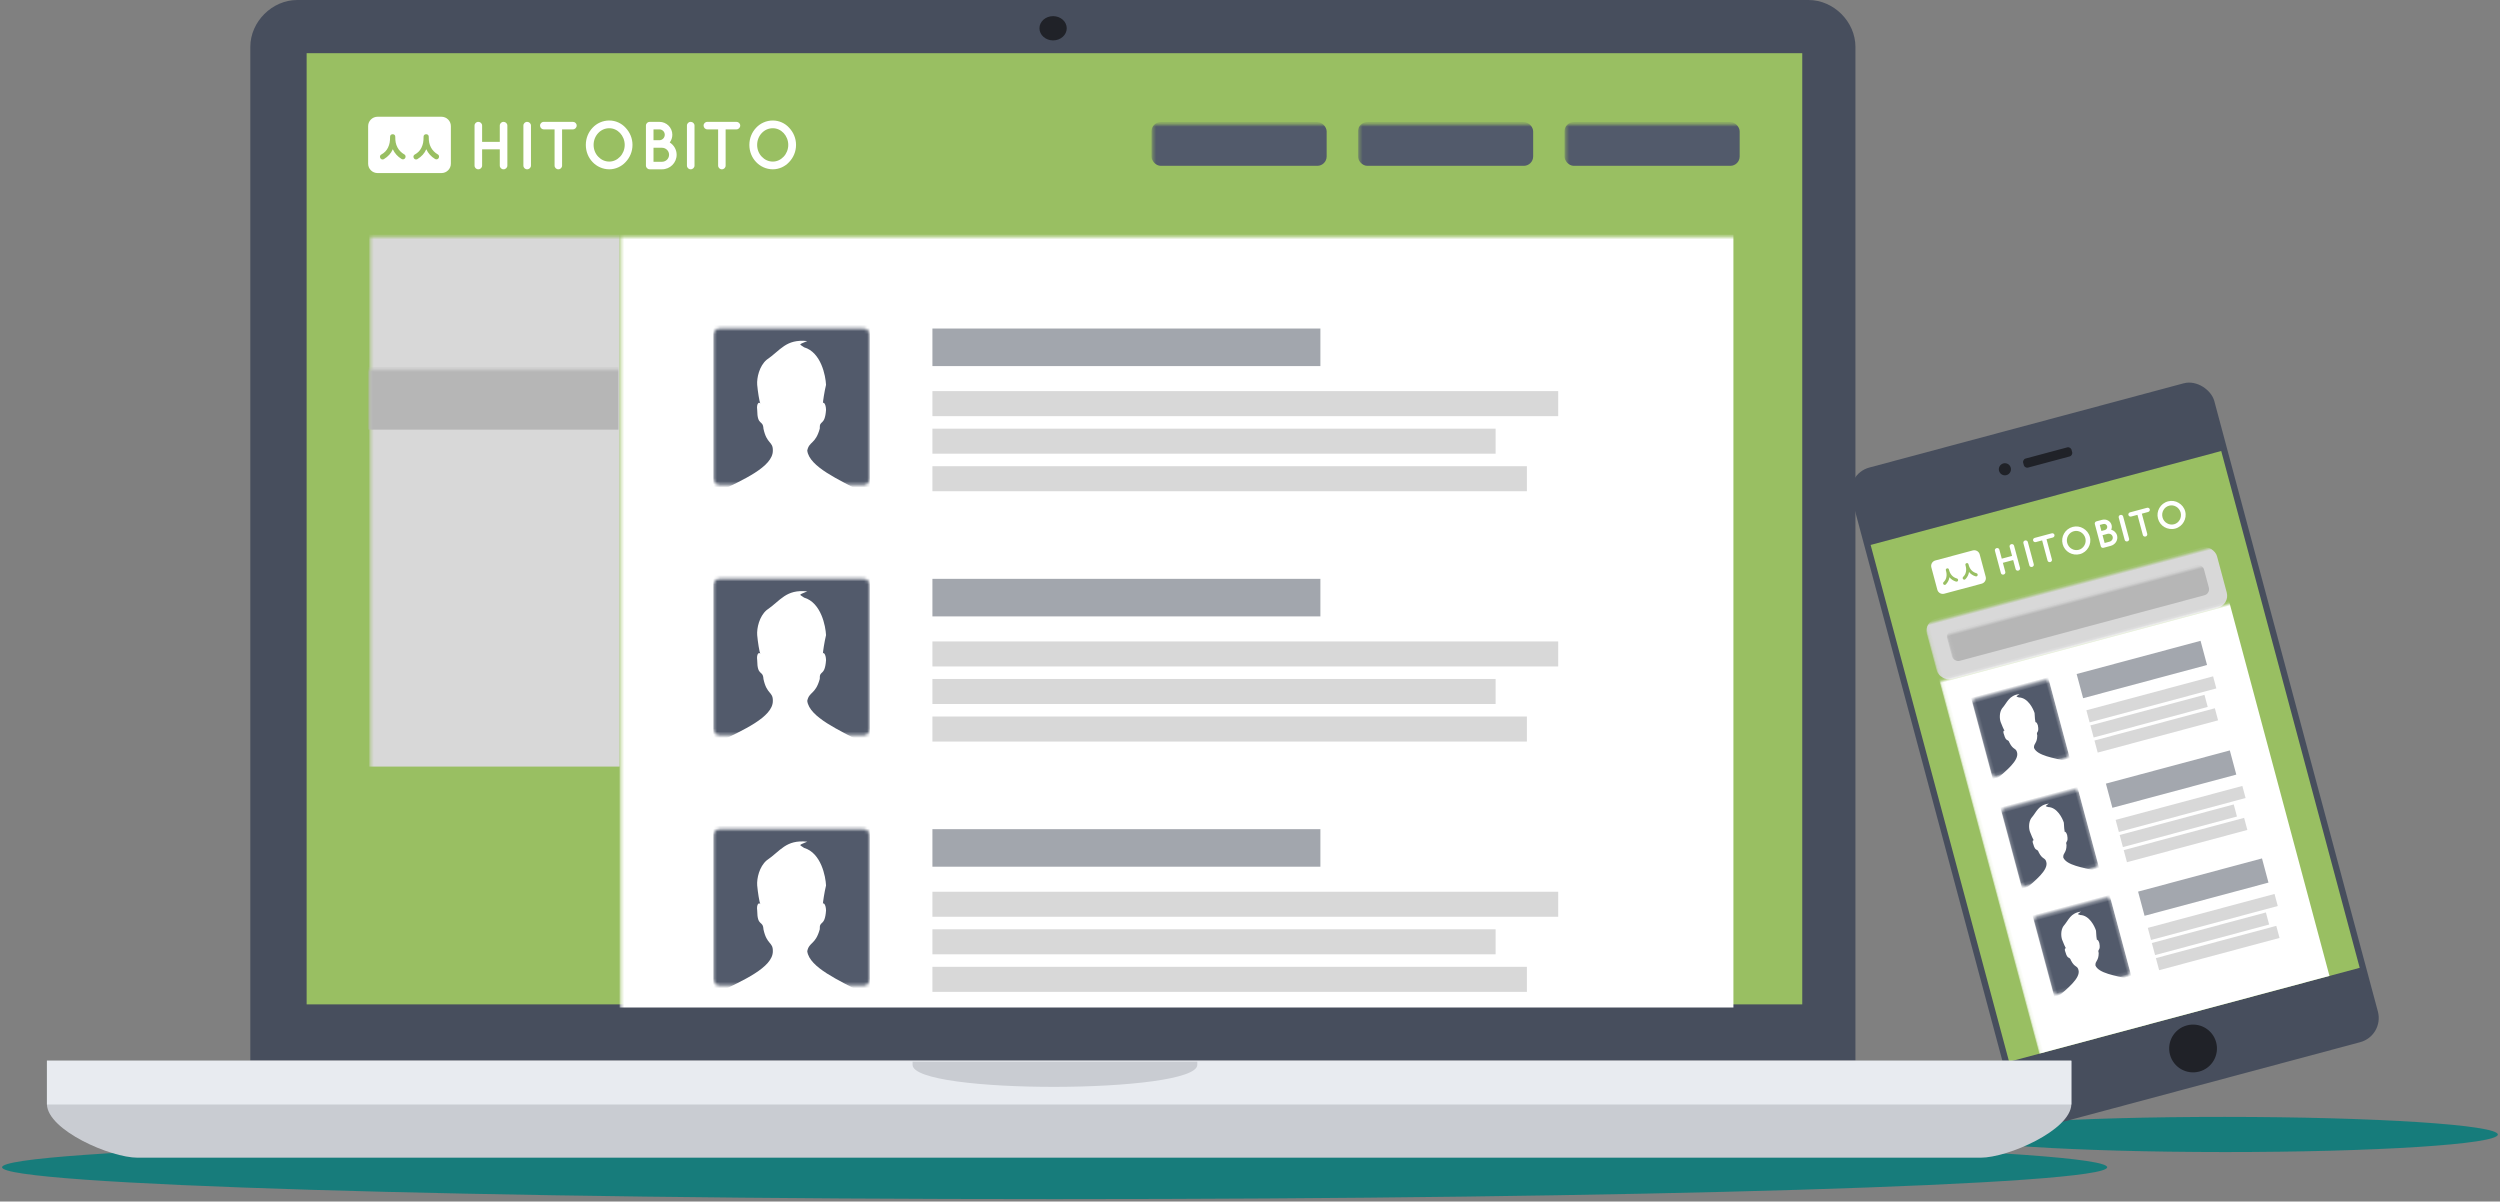 <?xml version="1.0" encoding="UTF-8" standalone="no"?>
<svg width="799px" height="384px" viewBox="0 0 799 384" version="1.1" xmlns="http://www.w3.org/2000/svg" xmlns:xlink="http://www.w3.org/1999/xlink" xmlns:sketch="http://www.bohemiancoding.com/sketch/ns">
    <rect x="0" y="0" width="799" height="384" fill="#808080" stroke="none"/>
    <!-- Generator: Sketch 3.3 (11970) - http://www.bohemiancoding.com/sketch -->
    <title>hero</title>
    <desc>Created with Sketch.</desc>
    <defs>
        <rect id="path-1" x="0.112" y="0.854" width="116" height="171"></rect>
        <rect id="path-3" x="0.174" y="0.351" width="25.49" height="25.49" rx="1"></rect>
        <rect id="path-5" x="0.174" y="0.351" width="25.49" height="25.49" rx="1"></rect>
        <rect id="path-7" x="0.174" y="0.351" width="25.49" height="25.49" rx="1"></rect>
        <rect id="path-9" x="0.341" y="0.688" width="478" height="304"></rect>
        <rect id="path-11" x="0.341" y="0.688" width="50" height="50" rx="2"></rect>
        <rect id="path-13" x="0.341" y="0.688" width="50" height="50" rx="2"></rect>
        <rect id="path-15" x="0.341" y="0.688" width="50" height="50" rx="2"></rect>
    </defs>
    <g id="Page-1" stroke="none" stroke-width="1" fill="none" fill-rule="evenodd" sketch:type="MSPage">
        <g id="Artboard-4" sketch:type="MSArtboardGroup" transform="translate(-402, -370)">
            <g id="hero" sketch:type="MSLayerGroup" transform="translate(402, 369)">
                <path d="M795.329,386.197 C796.131,383.2 759.026,370.644 712.453,358.151 C665.879,345.659 627.474,337.962 626.671,340.959 C625.869,343.956 662.974,356.513 709.547,369.005 C756.121,381.497 794.526,389.194 795.329,386.197 Z" id="Oval-18" fill="#167C7B" sketch:type="MSShapeGroup" transform="translate(711, 363.578) rotate(-15) translate(-711, -363.578) "></path>
                <g id="tablet" transform="translate(676.159, 241.812) rotate(-15) translate(-676.159, -241.812) translate(615.659, 132.312)">
                    <rect id="Rectangle-4" fill="#474E5D" sketch:type="MSShapeGroup" x="0.112" y="0.854" width="120" height="218" rx="8"></rect>
                    <g id="Group" transform="translate(46.913, 9.694)" fill="#202228" sketch:type="MSShapeGroup">
                        <ellipse id="Oval" cx="2.908" cy="2.908" rx="1.939" ry="1.939"></ellipse>
                        <path d="M25.087,3.306 C25.087,3.706 24.544,4.306 24.087,4.306 L10.087,4.306 C9.631,4.306 9.087,3.706 9.087,3.306 L9.087,2.306 C9.087,1.906 9.631,1.306 10.087,1.306 L24.087,1.306 C24.544,1.306 25.087,1.906 25.087,2.306 L25.087,3.306 L25.087,3.306 Z" id="Shape"></path>
                    </g>
                    <ellipse id="Oval" fill="#202228" sketch:type="MSShapeGroup" cx="60" cy="206.973" rx="7.637" ry="7.637"></ellipse>
                    <g id="screen" transform="translate(2, 24)">
                        <mask id="mask-2" sketch:name="Rectangle" fill="white">
                            <use xlink:href="#path-1"></use>
                        </mask>
                        <use id="Rectangle" fill="#99BF62" sketch:type="MSShapeGroup" xlink:href="#path-1"></use>
                        <path d="M18.804,11 C17.808,11 17,11.809 17,12.792 L17,20.208 C17,21.198 17.815,22 18.804,22 L31.196,22 C32.192,22 33,21.191 33,20.208 L33,12.792 C33,11.802 32.185,11 31.196,11 L18.804,11 Z M21.768,17.342 C21.429,18.153 20.866,18.767 20.063,19.269 C19.977,19.317 19.888,19.345 19.792,19.345 C19.607,19.345 19.441,19.246 19.361,19.081 C19.314,18.995 19.286,18.905 19.286,18.812 C19.286,18.623 19.39,18.455 19.555,18.371 C20.131,18.062 20.588,17.575 20.841,17.024 C21.142,16.38 21.246,15.858 21.246,14.874 C21.246,14.583 21.478,14.414 21.752,14.414 C22.015,14.414 22.244,14.589 22.244,14.874 C22.244,15.85 22.347,16.344 22.66,16.974 C22.924,17.51 23.428,18.035 23.991,18.354 C24.156,18.437 24.238,18.608 24.238,18.787 C24.238,18.883 24.21,18.98 24.163,19.067 L24.151,19.087 C24.052,19.238 23.901,19.32 23.732,19.32 C23.637,19.32 23.541,19.292 23.447,19.239 C22.709,18.784 22.12,18.134 21.768,17.342 Z M28.245,17.342 C27.905,18.153 27.343,18.767 26.539,19.269 C26.453,19.317 26.364,19.345 26.268,19.345 C26.084,19.345 25.918,19.246 25.837,19.081 C25.79,18.995 25.762,18.905 25.762,18.812 C25.762,18.623 25.866,18.455 26.032,18.371 C26.607,18.062 27.064,17.575 27.318,17.024 C27.619,16.38 27.722,15.858 27.722,14.874 C27.722,14.583 27.955,14.414 28.228,14.414 C28.492,14.414 28.72,14.589 28.72,14.874 C28.72,15.85 28.824,16.344 29.137,16.974 C29.4,17.51 29.904,18.035 30.467,18.354 C30.632,18.437 30.714,18.608 30.714,18.787 C30.714,18.883 30.687,18.98 30.639,19.067 L30.627,19.087 C30.528,19.238 30.377,19.32 30.208,19.32 C30.113,19.32 30.018,19.292 29.923,19.239 C29.185,18.784 28.597,18.134 28.245,17.342 Z" id="Rectangle-5-copy-3" fill="#FFFFFF" sketch:type="MSShapeGroup" mask="url(#mask-2)"></path>
                        <path d="M39.461,20.312 L39.461,17.312 L42.868,17.312 L42.868,20.312 C42.868,20.7 43.184,21 43.592,21 C44,21 44.329,20.7 44.329,20.312 L44.329,12.938 C44.329,12.55 44,12.25 43.592,12.25 C43.184,12.25 42.868,12.55 42.868,12.938 L42.868,15.938 L39.461,15.938 L39.461,12.938 C39.461,12.55 39.132,12.25 38.724,12.25 C38.316,12.25 38,12.55 38,12.938 L38,20.312 C38,20.7 38.316,21 38.724,21 C39.132,21 39.461,20.7 39.461,20.312 Z M47.421,20.312 C47.421,20.7 47.737,21 48.145,21 C48.539,21 48.882,20.7 48.882,20.312 L48.882,12.938 C48.882,12.55 48.539,12.25 48.145,12.25 C47.737,12.25 47.421,12.55 47.421,12.938 C47.421,12.938 47.421,12.55 47.421,12.938 L47.421,20.312 Z M56.974,12.25 L51.355,12.25 C50.947,12.25 50.632,12.55 50.632,12.938 C50.632,13.312 50.947,13.637 51.355,13.637 L53.434,13.637 L53.434,20.312 C53.434,20.7 53.763,21 54.158,21 C54.566,21 54.882,20.7 54.882,20.312 L54.882,13.637 L56.974,13.637 C57.368,13.637 57.697,13.312 57.697,12.938 C57.697,12.55 57.368,12.25 56.974,12.25 Z M63.987,12 C62.724,12 61.566,12.512 60.763,13.338 C59.947,14.162 59.461,15.262 59.461,16.5 C59.461,17.738 59.947,18.85 60.763,19.663 C61.566,20.475 62.724,21 63.987,21 C65.197,21 66.355,20.475 67.132,19.663 C67.947,18.85 68.461,17.738 68.461,16.5 C68.461,15.262 67.947,14.162 67.132,13.338 C66.355,12.512 65.197,12 63.987,12 Z M66.066,18.675 C65.513,19.238 64.776,19.575 63.987,19.575 C63.145,19.575 62.408,19.238 61.855,18.675 C61.303,18.137 60.961,17.35 60.961,16.5 C60.961,15.65 61.303,14.863 61.855,14.312 C62.408,13.75 63.145,13.425 63.987,13.425 C64.776,13.425 65.513,13.75 66.066,14.312 C66.605,14.863 66.961,15.65 66.961,16.5 C66.961,17.35 66.605,18.137 66.066,18.675 C66.066,18.675 66.605,18.137 66.066,18.675 Z M71.776,21 C71.789,21 71.789,20.988 71.816,20.988 C71.816,20.988 71.816,21 71.829,21 L74.158,21 C75.711,21 76.974,19.8 76.974,18.312 C76.974,17.363 76.434,16.525 75.645,16.05 C75.961,15.65 76.145,15.162 76.145,14.625 C76.145,13.312 75.026,12.25 73.645,12.25 L71.829,12.25 L71.816,12.25 L71.776,12.25 C71.382,12.25 71.053,12.55 71.053,12.938 L71.053,20.312 C71.053,20.688 71.382,21 71.776,21 C71.776,21 71.382,21 71.776,21 Z M72.513,13.637 L73.645,13.637 C74.224,13.637 74.684,14.075 74.684,14.625 C74.684,15.175 74.224,15.637 73.645,15.637 L72.513,15.637 L72.513,13.637 Z M72.513,17.025 L74.158,17.025 C74.908,17.038 75.513,17.6 75.513,18.312 C75.513,19.038 74.908,19.6 74.158,19.613 L72.513,19.613 L72.513,17.025 Z M78.961,20.312 C78.961,20.7 79.276,21 79.684,21 C80.079,21 80.421,20.7 80.421,20.312 L80.421,12.938 C80.421,12.55 80.079,12.25 79.684,12.25 C79.276,12.25 78.961,12.55 78.961,12.938 C78.961,12.938 78.961,12.55 78.961,12.938 L78.961,20.312 Z M89.237,12.938 C89.237,12.55 88.908,12.25 88.513,12.25 L82.895,12.25 C82.487,12.25 82.171,12.55 82.171,12.938 C82.171,13.312 82.487,13.637 82.895,13.637 L84.974,13.637 L84.974,20.312 C84.974,20.7 85.303,21 85.697,21 C86.105,21 86.421,20.7 86.421,20.312 L86.421,13.637 L88.513,13.637 C88.908,13.637 89.237,13.312 89.237,12.938 C89.237,12.938 89.237,13.312 89.237,12.938 Z M95.526,12 C94.263,12 93.105,12.512 92.303,13.338 C91.487,14.162 91,15.262 91,16.5 C91,17.738 91.487,18.85 92.303,19.663 C93.105,20.475 94.263,21 95.526,21 C96.737,21 97.895,20.475 98.671,19.663 C99.487,18.85 100,17.738 100,16.5 C100,15.262 99.487,14.162 98.671,13.338 C97.895,12.512 96.737,12 95.526,12 Z M97.605,18.675 C97.053,19.238 96.316,19.575 95.526,19.575 C94.684,19.575 93.947,19.238 93.395,18.675 C92.842,18.137 92.5,17.35 92.5,16.5 C92.5,15.65 92.842,14.863 93.395,14.312 C93.947,13.75 94.684,13.425 95.526,13.425 C96.316,13.425 97.053,13.75 97.605,14.312 C98.145,14.863 98.5,15.65 98.5,16.5 C98.5,17.35 98.145,18.137 97.605,18.675 C97.605,18.675 98.145,18.137 97.605,18.675 Z" id="HITOBITO-copy-3" fill="#FFFFFF" sketch:type="MSShapeGroup" mask="url(#mask-2)"></path>
                        <rect id="Rectangle-6-Copy-2" fill="#D8D8D8" sketch:type="MSShapeGroup" mask="url(#mask-2)" x="10.112" y="29" width="96" height="20" rx="4"></rect>
                        <rect id="Rectangle-11-Copy-2" fill="#B6B6B6" sketch:type="MSShapeGroup" mask="url(#mask-2)" x="16" y="34" width="85" height="10" rx="2"></rect>
                        <rect id="Rectangle-6-Copy-3" fill="#FFFFFF" sketch:type="MSShapeGroup" mask="url(#mask-2)" x="10.112" y="47.854" width="96" height="124"></rect>
                        <g id="user-copy-3" mask="url(#mask-2)">
                            <g transform="translate(18.034, 56.741)">
                                <rect id="Rectangle-12-Copy" fill="#A3A7AE" sketch:type="MSShapeGroup" x="35" y="1" width="41" height="8"></rect>
                                <rect id="Rectangle-12-Copy-2" fill="#D8D8D8" sketch:type="MSShapeGroup" x="35" y="13" width="41.932" height="4"></rect>
                                <rect id="Rectangle-12-Copy-3" fill="#D8D8D8" sketch:type="MSShapeGroup" x="35" y="18" width="37.739" height="4"></rect>
                                <rect id="Rectangle-12-Copy-4" fill="#D8D8D8" sketch:type="MSShapeGroup" x="35" y="23" width="39.835" height="4"></rect>
                                <g id="thumbnail-copy" stroke-width="1" fill="none" sketch:type="MSLayerGroup" transform="translate(0.259, 0.034)">
                                    <mask id="mask-4" sketch:name="Mask" fill="white">
                                        <use xlink:href="#path-3"></use>
                                    </mask>
                                    <use id="Mask" fill="#FFFFFF" sketch:type="MSShapeGroup" xlink:href="#path-3"></use>
                                    <path d="M25.664,27.37 C25.299,27.079 24.834,26.795 24.135,26.861 C20.824,25.051 15.78,22.9 15.468,20.233 C15.78,18.704 16.796,19.219 17.507,16.664 C17.434,15.14 18.337,16.315 18.527,13.606 C18.507,12.5 18.014,12.228 18.017,12.586 C18.014,12.228 18.264,10.621 18.527,9.527 C18.465,8.084 17.737,4.231 14.958,3.41 C14.219,2.844 13.865,3.064 15.468,2.39 C11.953,2.034 11.132,3.896 8.841,5.449 C7.66,6.468 7.226,8.37 7.311,9.527 C7.41,10.621 7.66,12.231 7.821,12.586 C7.66,12.231 7.164,12.5 7.311,13.606 C7.337,16.315 8.24,15.14 8.331,16.664 C8.872,19.219 9.894,18.704 9.86,20.233 C9.894,22.9 4.85,25.051 1.194,26.861 C0.933,26.755 0.52,26.999 0.174,27.37 L0.174,-0.669 L25.664,-0.669 L25.664,27.37 L25.664,27.37 Z" id="Path-Copy-2" fill="#525A6B" sketch:type="MSShapeGroup" mask="url(#mask-4)"></path>
                                </g>
                            </g>
                        </g>
                        <g id="user-copy-4" mask="url(#mask-2)">
                            <g transform="translate(18, 93)">
                                <rect id="Rectangle-12-Copy" fill="#A3A7AE" sketch:type="MSShapeGroup" x="35" y="1" width="41" height="8"></rect>
                                <rect id="Rectangle-12-Copy-2" fill="#D8D8D8" sketch:type="MSShapeGroup" x="35" y="13" width="41.932" height="4"></rect>
                                <rect id="Rectangle-12-Copy-3" fill="#D8D8D8" sketch:type="MSShapeGroup" x="35" y="18" width="37.739" height="4"></rect>
                                <rect id="Rectangle-12-Copy-4" fill="#D8D8D8" sketch:type="MSShapeGroup" x="35" y="23" width="39.835" height="4"></rect>
                                <g id="thumbnail-copy" stroke-width="1" fill="none" sketch:type="MSLayerGroup" transform="translate(0.259, 0.034)">
                                    <mask id="mask-6" sketch:name="Mask" fill="white">
                                        <use xlink:href="#path-5"></use>
                                    </mask>
                                    <use id="Mask" fill="#FFFFFF" sketch:type="MSShapeGroup" xlink:href="#path-5"></use>
                                    <path d="M25.664,27.37 C25.299,27.079 24.834,26.795 24.135,26.861 C20.824,25.051 15.78,22.9 15.468,20.233 C15.78,18.704 16.796,19.219 17.507,16.664 C17.434,15.14 18.337,16.315 18.527,13.606 C18.507,12.5 18.014,12.228 18.017,12.586 C18.014,12.228 18.264,10.621 18.527,9.527 C18.465,8.084 17.737,4.231 14.958,3.41 C14.219,2.844 13.865,3.064 15.468,2.39 C11.953,2.034 11.132,3.896 8.841,5.449 C7.66,6.468 7.226,8.37 7.311,9.527 C7.41,10.621 7.66,12.231 7.821,12.586 C7.66,12.231 7.164,12.5 7.311,13.606 C7.337,16.315 8.24,15.14 8.331,16.664 C8.872,19.219 9.894,18.704 9.86,20.233 C9.894,22.9 4.85,25.051 1.194,26.861 C0.933,26.755 0.52,26.999 0.174,27.37 L0.174,-0.669 L25.664,-0.669 L25.664,27.37 L25.664,27.37 Z" id="Path-Copy-2" fill="#525A6B" sketch:type="MSShapeGroup" mask="url(#mask-6)"></path>
                                </g>
                            </g>
                        </g>
                        <g id="user-copy-5" mask="url(#mask-2)">
                            <g transform="translate(19, 129)">
                                <rect id="Rectangle-12-Copy" fill="#A3A7AE" sketch:type="MSShapeGroup" x="35" y="1" width="41" height="8"></rect>
                                <rect id="Rectangle-12-Copy-2" fill="#D8D8D8" sketch:type="MSShapeGroup" x="35" y="13" width="41.932" height="4"></rect>
                                <rect id="Rectangle-12-Copy-3" fill="#D8D8D8" sketch:type="MSShapeGroup" x="35" y="18" width="37.739" height="4"></rect>
                                <rect id="Rectangle-12-Copy-4" fill="#D8D8D8" sketch:type="MSShapeGroup" x="35" y="23" width="39.835" height="4"></rect>
                                <g id="thumbnail-copy" stroke-width="1" fill="none" sketch:type="MSLayerGroup" transform="translate(0.259, 0.034)">
                                    <mask id="mask-8" sketch:name="Mask" fill="white">
                                        <use xlink:href="#path-7"></use>
                                    </mask>
                                    <use id="Mask" fill="#FFFFFF" sketch:type="MSShapeGroup" xlink:href="#path-7"></use>
                                    <path d="M25.664,27.37 C25.299,27.079 24.834,26.795 24.135,26.861 C20.824,25.051 15.78,22.9 15.468,20.233 C15.78,18.704 16.796,19.219 17.507,16.664 C17.434,15.14 18.337,16.315 18.527,13.606 C18.507,12.5 18.014,12.228 18.017,12.586 C18.014,12.228 18.264,10.621 18.527,9.527 C18.465,8.084 17.737,4.231 14.958,3.41 C14.219,2.844 13.865,3.064 15.468,2.39 C11.953,2.034 11.132,3.896 8.841,5.449 C7.66,6.468 7.226,8.37 7.311,9.527 C7.41,10.621 7.66,12.231 7.821,12.586 C7.66,12.231 7.164,12.5 7.311,13.606 C7.337,16.315 8.24,15.14 8.331,16.664 C8.872,19.219 9.894,18.704 9.86,20.233 C9.894,22.9 4.85,25.051 1.194,26.861 C0.933,26.755 0.52,26.999 0.174,27.37 L0.174,-0.669 L25.664,-0.669 L25.664,27.37 L25.664,27.37 Z" id="Path-Copy-2" fill="#525A6B" sketch:type="MSShapeGroup" mask="url(#mask-8)"></path>
                                </g>
                            </g>
                        </g>
                    </g>
                </g>
                <g id="laptop" transform="translate(0.659, 0.312)">
                    <path d="M336.396,383.924 C522.182,383.924 672.792,379.366 672.792,373.745 C672.792,368.123 522.182,363.566 336.396,363.566 C150.61,363.566 1.13686838e-13,368.123 1.13686838e-13,373.745 C1.13686838e-13,379.366 150.61,383.924 336.396,383.924 Z" id="Oval-15" fill="#177C7B" sketch:type="MSShapeGroup"></path>
                    <path d="M577.341,0.688 L94.341,0.688 C86.309,0.688 79.341,7.622 79.341,15.688 L79.341,119.688 L79.341,324.688 L79.341,339.688 L94.341,339.688 L577.341,339.688 L592.341,339.688 L592.341,324.688 L592.341,119.688 L592.341,15.688 C592.341,7.622 585.374,0.688 577.341,0.688 L577.341,0.688 Z" id="Shape" fill="#474E5D" sketch:type="MSShapeGroup"></path>
                    <ellipse id="Oval" fill="#202228" sketch:type="MSShapeGroup" cx="335.911" cy="9.725" rx="4.362" ry="3.878"></ellipse>
                    <path d="M646.341,339.688 L29.341,339.688 L14.341,339.688 L14.341,352.688 L14.341,353.688 L14.341,351.688 L14.341,353.688 C14.645,361.939 34.646,370.688 43.341,370.688 L632.341,370.688 C641.043,370.688 661.038,361.942 661.341,353.688 L661.341,353.688 L661.341,353.688 L661.341,352.688 L661.341,339.688 L646.341,339.688 L646.341,339.688 Z" id="Shape" fill="#C9CCD2" sketch:type="MSShapeGroup"></path>
                    <rect id="Rectangle" fill="#E8EBF0" sketch:type="MSShapeGroup" x="14.341" y="339.688" width="647" height="14"></rect>
                    <path d="M382,341 C382,350.273 291,350.535 291,341 L291,340 L382,340 L382,341 L382,341 Z" id="Shape" fill="#C9CCD2" sketch:type="MSShapeGroup"></path>
                    <g id="screen" transform="translate(97, 17)">
                        <mask id="mask-10" sketch:name="Rectangle" fill="white">
                            <use xlink:href="#path-9"></use>
                        </mask>
                        <use id="Rectangle" fill="#99BF62" sketch:type="MSShapeGroup" xlink:href="#path-9"></use>
                        <g id="HITOBITO-Logo" mask="url(#mask-10)" fill="#FFFFFF" sketch:type="MSShapeGroup">
                            <g transform="translate(20, 21)">
                                <path d="M3.007,0 C1.346,0 0,1.353 0,2.993 L0,15.007 C0,16.66 1.347,18 3.007,18 L23.431,18 C25.092,18 26.439,16.647 26.439,15.007 L26.439,2.993 C26.439,1.34 25.091,0 23.431,0 L3.007,0 Z M7.88,10.378 C7.319,11.705 6.389,12.71 5.061,13.531 C4.919,13.61 4.771,13.655 4.614,13.655 C4.308,13.655 4.034,13.493 3.901,13.224 C3.823,13.083 3.777,12.936 3.777,12.783 C3.777,12.475 3.949,12.2 4.223,12.062 C5.173,11.557 5.929,10.76 6.348,9.857 C6.845,8.803 7.016,7.95 7.016,6.339 C7.016,5.863 7.4,5.586 7.853,5.586 C8.288,5.586 8.666,5.872 8.666,6.339 C8.666,7.937 8.836,8.745 9.353,9.776 C9.789,10.652 10.622,11.512 11.552,12.033 C11.824,12.17 11.96,12.449 11.96,12.743 C11.96,12.9 11.915,13.059 11.836,13.2 L11.816,13.233 C11.653,13.48 11.403,13.615 11.124,13.615 C10.967,13.615 10.809,13.569 10.652,13.481 C9.433,12.737 8.461,11.673 7.88,10.378 Z M18.581,10.378 C18.02,11.705 17.09,12.71 15.762,13.531 C15.62,13.61 15.473,13.655 15.315,13.655 C15.01,13.655 14.736,13.493 14.602,13.224 C14.524,13.083 14.478,12.936 14.478,12.783 C14.478,12.475 14.65,12.2 14.924,12.062 C15.875,11.557 16.63,10.76 17.049,9.857 C17.546,8.803 17.717,7.95 17.717,6.339 C17.717,5.863 18.101,5.586 18.554,5.586 C18.989,5.586 19.367,5.872 19.367,6.339 C19.367,7.937 19.538,8.745 20.055,9.776 C20.491,10.652 21.323,11.512 22.254,12.033 C22.526,12.17 22.662,12.449 22.662,12.743 C22.662,12.9 22.616,13.059 22.538,13.2 L22.518,13.233 C22.354,13.48 22.105,13.615 21.825,13.615 C21.668,13.615 21.511,13.569 21.354,13.481 C20.134,12.737 19.162,11.673 18.581,10.378 Z" id="Rectangle-5-copy-2"></path>
                                <path d="M36.425,15.608 L36.425,10.408 L42.073,10.408 L42.073,15.608 C42.073,16.28 42.596,16.8 43.272,16.8 C43.948,16.8 44.493,16.28 44.493,15.608 L44.493,2.825 C44.493,2.153 43.948,1.633 43.272,1.633 C42.596,1.633 42.073,2.153 42.073,2.825 L42.073,8.025 L36.425,8.025 L36.425,2.825 C36.425,2.153 35.88,1.633 35.204,1.633 C34.528,1.633 34.005,2.153 34.005,2.825 L34.005,15.608 C34.005,16.28 34.528,16.8 35.204,16.8 C35.88,16.8 36.425,16.28 36.425,15.608 Z M49.618,15.608 C49.618,16.28 50.141,16.8 50.817,16.8 C51.471,16.8 52.038,16.28 52.038,15.608 L52.038,2.825 C52.038,2.153 51.471,1.633 50.817,1.633 C50.141,1.633 49.618,2.153 49.618,2.825 C49.618,2.825 49.618,2.153 49.618,2.825 L49.618,15.608 Z M65.449,1.633 L56.138,1.633 C55.462,1.633 54.938,2.153 54.938,2.825 C54.938,3.475 55.462,4.038 56.138,4.038 L59.583,4.038 L59.583,15.608 C59.583,16.28 60.128,16.8 60.782,16.8 C61.458,16.8 61.982,16.28 61.982,15.608 L61.982,4.038 L65.449,4.038 C66.103,4.038 66.648,3.475 66.648,2.825 C66.648,2.153 66.103,1.633 65.449,1.633 Z M77.072,1.2 C74.978,1.2 73.059,2.088 71.729,3.518 C70.377,4.948 69.57,6.855 69.57,9 C69.57,11.145 70.377,13.073 71.729,14.482 C73.059,15.89 74.978,16.8 77.072,16.8 C79.078,16.8 80.997,15.89 82.283,14.482 C83.635,13.073 84.486,11.145 84.486,9 C84.486,6.855 83.635,4.948 82.283,3.518 C80.997,2.088 79.078,1.2 77.072,1.2 Z M80.517,12.77 C79.601,13.745 78.38,14.33 77.072,14.33 C75.676,14.33 74.455,13.745 73.539,12.77 C72.623,11.838 72.056,10.473 72.056,9 C72.056,7.527 72.623,6.162 73.539,5.208 C74.455,4.233 75.676,3.67 77.072,3.67 C78.38,3.67 79.601,4.233 80.517,5.208 C81.411,6.162 82,7.527 82,9 C82,10.473 81.411,11.838 80.517,12.77 C80.517,12.77 81.411,11.838 80.517,12.77 Z M89.981,16.8 C90.002,16.8 90.002,16.778 90.046,16.778 C90.046,16.778 90.046,16.8 90.068,16.8 L93.928,16.8 C96.501,16.8 98.594,14.72 98.594,12.142 C98.594,10.495 97.7,9.043 96.392,8.22 C96.915,7.527 97.22,6.682 97.22,5.75 C97.22,3.475 95.367,1.633 93.077,1.633 L90.068,1.633 L90.046,1.633 L89.981,1.633 C89.327,1.633 88.781,2.153 88.781,2.825 L88.781,15.608 C88.781,16.258 89.327,16.8 89.981,16.8 C89.981,16.8 89.327,16.8 89.981,16.8 Z M91.202,4.038 L93.077,4.038 C94.037,4.038 94.8,4.797 94.8,5.75 C94.8,6.703 94.037,7.505 93.077,7.505 L91.202,7.505 L91.202,4.038 Z M91.202,9.91 L93.928,9.91 C95.171,9.932 96.174,10.907 96.174,12.142 C96.174,13.398 95.171,14.373 93.928,14.395 L91.202,14.395 L91.202,9.91 Z M101.887,15.608 C101.887,16.28 102.41,16.8 103.086,16.8 C103.74,16.8 104.307,16.28 104.307,15.608 L104.307,2.825 C104.307,2.153 103.74,1.633 103.086,1.633 C102.41,1.633 101.887,2.153 101.887,2.825 C101.887,2.825 101.887,2.153 101.887,2.825 L101.887,15.608 Z M118.917,2.825 C118.917,2.153 118.372,1.633 117.718,1.633 L108.407,1.633 C107.731,1.633 107.207,2.153 107.207,2.825 C107.207,3.475 107.731,4.038 108.407,4.038 L111.852,4.038 L111.852,15.608 C111.852,16.28 112.397,16.8 113.051,16.8 C113.727,16.8 114.251,16.28 114.251,15.608 L114.251,4.038 L117.718,4.038 C118.372,4.038 118.917,3.475 118.917,2.825 C118.917,2.825 118.917,3.475 118.917,2.825 Z M129.341,1.2 C127.247,1.2 125.328,2.088 123.998,3.518 C122.646,4.948 121.839,6.855 121.839,9 C121.839,11.145 122.646,13.073 123.998,14.482 C125.328,15.89 127.247,16.8 129.341,16.8 C131.347,16.8 133.266,15.89 134.552,14.482 C135.904,13.073 136.755,11.145 136.755,9 C136.755,6.855 135.904,4.948 134.552,3.518 C133.266,2.088 131.347,1.2 129.341,1.2 Z M132.786,12.77 C131.87,13.745 130.649,14.33 129.341,14.33 C127.945,14.33 126.724,13.745 125.808,12.77 C124.892,11.838 124.325,10.473 124.325,9 C124.325,7.527 124.892,6.162 125.808,5.208 C126.724,4.233 127.945,3.67 129.341,3.67 C130.649,3.67 131.87,4.233 132.786,5.208 C133.68,6.162 134.269,7.527 134.269,9 C134.269,10.473 133.68,11.838 132.786,12.77 C132.786,12.77 133.68,11.838 132.786,12.77 Z" id="HITOBITO-copy-2"></path>
                            </g>
                        </g>
                        <rect id="Rectangle-6" fill="#D8D8D8" sketch:type="MSShapeGroup" mask="url(#mask-10)" x="20.341" y="58.688" width="80" height="170"></rect>
                        <rect id="Rectangle-11-Copy" fill="#B6B6B6" sketch:type="MSShapeGroup" mask="url(#mask-10)" x="20" y="101" width="80" height="20"></rect>
                        <rect id="Rectangle-6-Copy" fill="#FFFFFF" sketch:type="MSShapeGroup" mask="url(#mask-10)" x="100.341" y="58.688" width="356" height="247"></rect>
                        <rect id="Rectangle-8" fill="#525A6B" sketch:type="MSShapeGroup" mask="url(#mask-10)" x="336.341" y="22.688" width="56" height="14" rx="3"></rect>
                        <rect id="Rectangle-8-Copy-2" fill="#525A6B" sketch:type="MSShapeGroup" mask="url(#mask-10)" x="270.341" y="22.688" width="56" height="14" rx="3"></rect>
                        <rect id="Rectangle-8-Copy" fill="#525A6B" sketch:type="MSShapeGroup" mask="url(#mask-10)" x="402.341" y="22.688" width="56" height="14" rx="3"></rect>
                        <g id="user" mask="url(#mask-10)">
                            <g transform="translate(130, 88)">
                                <rect id="Rectangle-12-Copy" opacity="0.5" fill="#474E5D" sketch:type="MSShapeGroup" x="70.341" y="0.688" width="124" height="12"></rect>
                                <rect id="Rectangle-12-Copy-2" fill="#D8D8D8" sketch:type="MSShapeGroup" x="70.341" y="20.688" width="200" height="8"></rect>
                                <rect id="Rectangle-12-Copy-3" fill="#D8D8D8" sketch:type="MSShapeGroup" x="70.341" y="32.688" width="180" height="8"></rect>
                                <rect id="Rectangle-12-Copy-4" fill="#D8D8D8" sketch:type="MSShapeGroup" x="70.341" y="44.688" width="190" height="8"></rect>
                                <g id="thumbnail" stroke-width="1" fill="none" sketch:type="MSLayerGroup">
                                    <mask id="mask-12" sketch:name="Mask" fill="white">
                                        <use xlink:href="#path-11"></use>
                                    </mask>
                                    <use id="Mask" fill="#FFFFFF" sketch:type="MSShapeGroup" xlink:href="#path-11"></use>
                                    <path d="M50.341,53.688 C49.625,53.116 48.714,52.56 47.341,52.688 C40.847,49.138 30.952,44.919 30.341,39.688 C30.952,36.688 32.947,37.698 34.341,32.688 C34.197,29.697 35.969,32.003 36.341,26.688 C36.302,24.519 35.336,23.986 35.341,24.688 C35.336,23.986 35.825,20.833 36.341,18.688 C36.219,15.856 34.791,8.299 29.341,6.688 C27.891,5.578 27.197,6.01 30.341,4.688 C23.447,3.99 21.836,7.642 17.341,10.688 C15.025,12.686 14.175,16.417 14.341,18.688 C14.536,20.833 15.025,23.992 15.341,24.688 C15.025,23.992 14.052,24.519 14.341,26.688 C14.391,32.003 16.164,29.697 16.341,32.688 C17.402,37.698 19.408,36.688 19.341,39.688 C19.408,44.919 9.514,49.138 2.341,52.688 C1.83,52.482 1.019,52.959 0.341,53.688 L0.341,-1.312 L50.341,-1.312 L50.341,53.688 L50.341,53.688 Z" id="Path-Copy-2" fill="#525A6B" sketch:type="MSShapeGroup" mask="url(#mask-12)"></path>
                                </g>
                            </g>
                        </g>
                        <g id="user-copy" mask="url(#mask-10)">
                            <g transform="translate(130, 168)">
                                <rect id="Rectangle-12-Copy" opacity="0.5" fill="#474E5D" sketch:type="MSShapeGroup" x="70.341" y="0.688" width="124" height="12"></rect>
                                <rect id="Rectangle-12-Copy-2" fill="#D8D8D8" sketch:type="MSShapeGroup" x="70.341" y="20.688" width="200" height="8"></rect>
                                <rect id="Rectangle-12-Copy-3" fill="#D8D8D8" sketch:type="MSShapeGroup" x="70.341" y="32.688" width="180" height="8"></rect>
                                <rect id="Rectangle-12-Copy-4" fill="#D8D8D8" sketch:type="MSShapeGroup" x="70.341" y="44.688" width="190" height="8"></rect>
                                <g id="thumbnail" stroke-width="1" fill="none" sketch:type="MSLayerGroup">
                                    <mask id="mask-14" sketch:name="Mask" fill="white">
                                        <use xlink:href="#path-13"></use>
                                    </mask>
                                    <use id="Mask" fill="#FFFFFF" sketch:type="MSShapeGroup" xlink:href="#path-13"></use>
                                    <path d="M50.341,53.688 C49.625,53.116 48.714,52.56 47.341,52.688 C40.847,49.138 30.952,44.919 30.341,39.688 C30.952,36.688 32.947,37.698 34.341,32.688 C34.197,29.697 35.969,32.003 36.341,26.688 C36.302,24.519 35.336,23.986 35.341,24.688 C35.336,23.986 35.825,20.833 36.341,18.688 C36.219,15.856 34.791,8.299 29.341,6.688 C27.891,5.578 27.197,6.01 30.341,4.688 C23.447,3.99 21.836,7.642 17.341,10.688 C15.025,12.686 14.175,16.417 14.341,18.688 C14.536,20.833 15.025,23.992 15.341,24.688 C15.025,23.992 14.052,24.519 14.341,26.688 C14.391,32.003 16.164,29.697 16.341,32.688 C17.402,37.698 19.408,36.688 19.341,39.688 C19.408,44.919 9.514,49.138 2.341,52.688 C1.83,52.482 1.019,52.959 0.341,53.688 L0.341,-1.312 L50.341,-1.312 L50.341,53.688 L50.341,53.688 Z" id="Path-Copy-2" fill="#525A6B" sketch:type="MSShapeGroup" mask="url(#mask-14)"></path>
                                </g>
                            </g>
                        </g>
                        <g id="user-copy-2" mask="url(#mask-10)">
                            <g transform="translate(130, 248)">
                                <rect id="Rectangle-12-Copy" opacity="0.5" fill="#474E5D" sketch:type="MSShapeGroup" x="70.341" y="0.688" width="124" height="12"></rect>
                                <rect id="Rectangle-12-Copy-2" fill="#D8D8D8" sketch:type="MSShapeGroup" x="70.341" y="20.688" width="200" height="8"></rect>
                                <rect id="Rectangle-12-Copy-3" fill="#D8D8D8" sketch:type="MSShapeGroup" x="70.341" y="32.688" width="180" height="8"></rect>
                                <rect id="Rectangle-12-Copy-4" fill="#D8D8D8" sketch:type="MSShapeGroup" x="70.341" y="44.688" width="190" height="8"></rect>
                                <g id="thumbnail" stroke-width="1" fill="none" sketch:type="MSLayerGroup">
                                    <mask id="mask-16" sketch:name="Mask" fill="white">
                                        <use xlink:href="#path-15"></use>
                                    </mask>
                                    <use id="Mask" fill="#FFFFFF" sketch:type="MSShapeGroup" xlink:href="#path-15"></use>
                                    <path d="M50.341,53.688 C49.625,53.116 48.714,52.56 47.341,52.688 C40.847,49.138 30.952,44.919 30.341,39.688 C30.952,36.688 32.947,37.698 34.341,32.688 C34.197,29.697 35.969,32.003 36.341,26.688 C36.302,24.519 35.336,23.986 35.341,24.688 C35.336,23.986 35.825,20.833 36.341,18.688 C36.219,15.856 34.791,8.299 29.341,6.688 C27.891,5.578 27.197,6.01 30.341,4.688 C23.447,3.99 21.836,7.642 17.341,10.688 C15.025,12.686 14.175,16.417 14.341,18.688 C14.536,20.833 15.025,23.992 15.341,24.688 C15.025,23.992 14.052,24.519 14.341,26.688 C14.391,32.003 16.164,29.697 16.341,32.688 C17.402,37.698 19.408,36.688 19.341,39.688 C19.408,44.919 9.514,49.138 2.341,52.688 C1.83,52.482 1.019,52.959 0.341,53.688 L0.341,-1.312 L50.341,-1.312 L50.341,53.688 L50.341,53.688 Z" id="Path-Copy-2" fill="#525A6B" sketch:type="MSShapeGroup" mask="url(#mask-16)"></path>
                                </g>
                            </g>
                        </g>
                    </g>
                </g>
            </g>
        </g>
    </g>
</svg>